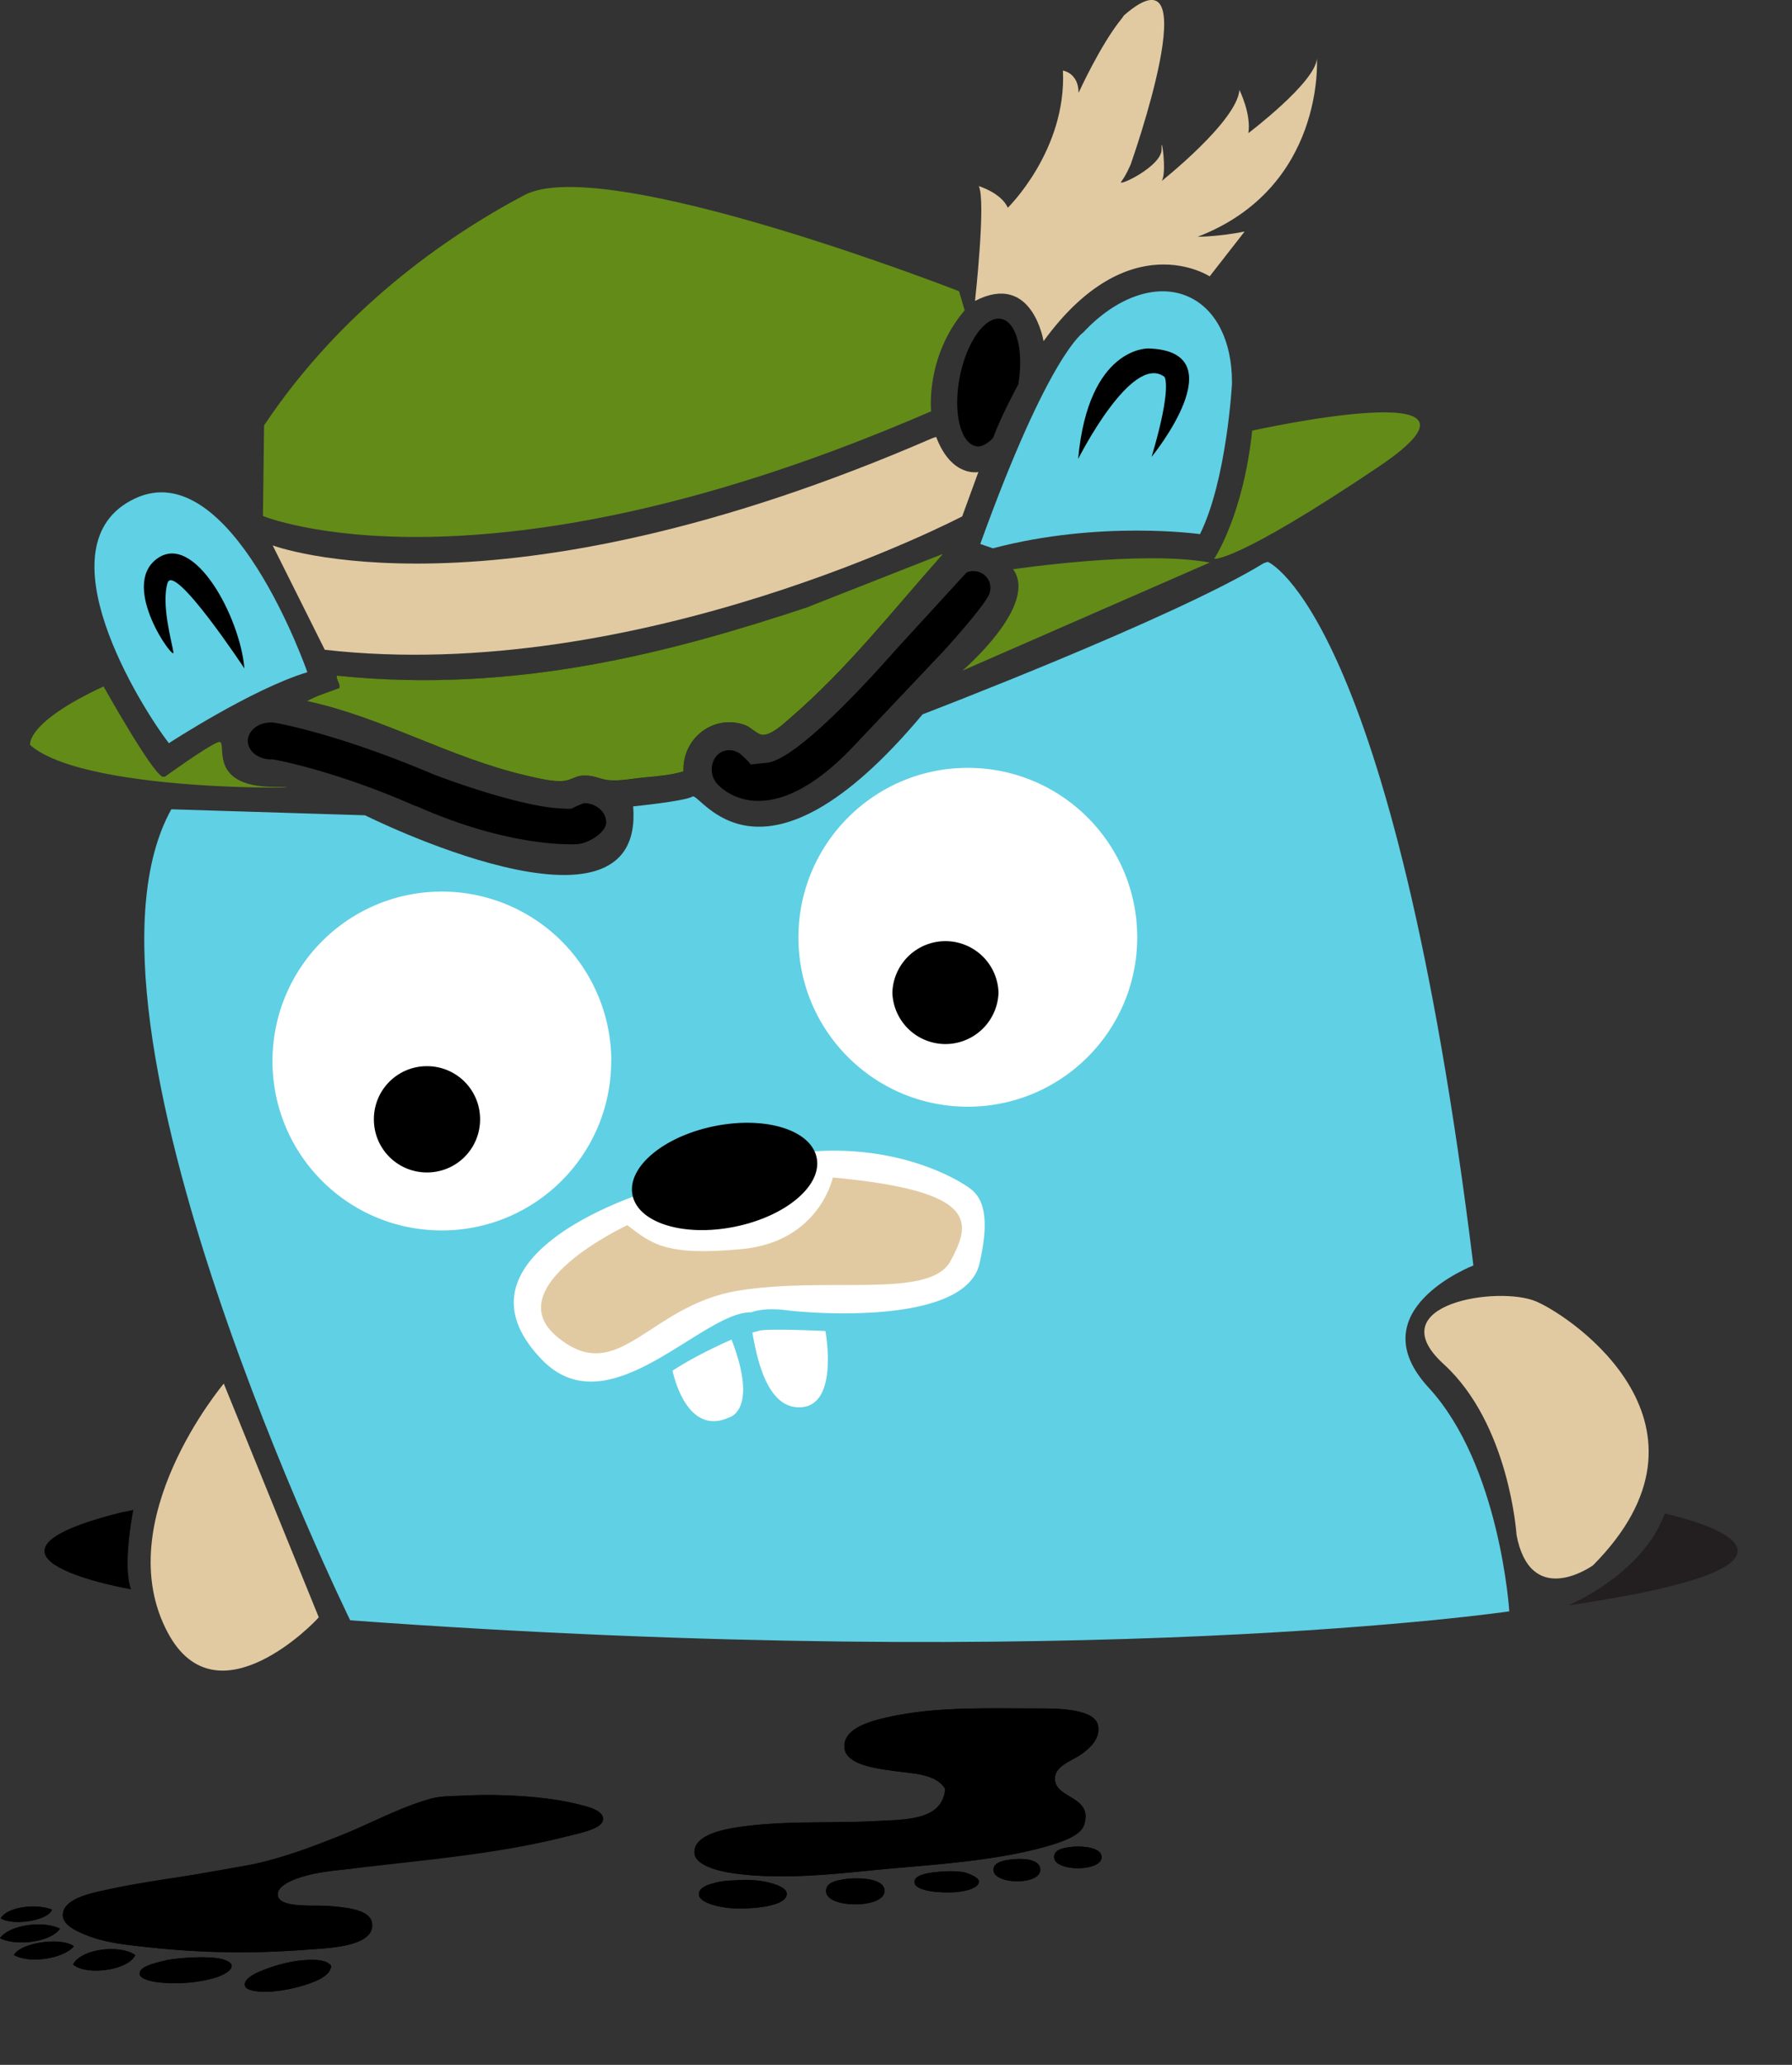 <svg xmlns="http://www.w3.org/2000/svg" width="33" height="38" stroke="none" stroke-linecap="round" stroke-linejoin="round" fill="#fff" fill-rule="evenodd"><rect width="100%" height="100%" fill="#333333" stroke="none"/><path d="M23.347 10.34s2.305.933 3.786 12.949c0 0-2.138.823-.823 2.25s1.484 4.115 1.484 4.115-7.792 1.152-21.345.165c0 0-5.432-11.084-3.294-14.925l3.567.11s5.158 2.579 4.938-.164c0 0 .95-.094 1.093-.181s1.254 2.046 4.237-1.513c0 0 4.64-1.773 6.283-2.782zM5.659 12.368S4.256 8.335 2.481 9.176s.129 3.856.629 4.501c0 0 1.532-.999 2.549-1.306z" fill="#60d0e4" fill-rule="nonzero"/><path d="M17.406 32.923c-.175-.284-.583-.278-.983-.336-.262-.039-.857-.103-.873-.431-.022-.358.505-.49.862-.566.854-.18 1.705-.148 2.733-.148.441 0 1.028.028 1.077.323.04.248-.169.425-.337.538-.149.101-.449.196-.458.418-.015.392.707.321.538.861-.062.2-.409.314-.673.393-.838.24-1.822.322-2.787.404-.873.074-1.989.241-3.016.094-.294-.044-.682-.154-.7-.363-.029-.335.524-.441.821-.485.823-.12 1.594-.067 2.49-.107.625-.028 1.252-.022 1.306-.592zm-8.818.121c.606-.029 1.457.009 2.059.162.158.04.457.105.458.269.001.176-.395.251-.619.31-1.28.332-2.592.436-4.012.605-.258.031-.526.049-.808.121-.164.042-.566.162-.552.363.018.249.661.181.929.202.345.027.781.069.808.323.045.434-.811.453-1.238.484-1.178.088-2.191.044-3.285-.094-.213-.027-.48-.077-.7-.161-.196-.076-.466-.189-.471-.377-.009-.28.43-.386.673-.444.903-.214 1.888-.296 2.827-.498.597-.128 1.184-.356 1.669-.552.53-.214 1.031-.49 1.575-.646.218-.062.393-.053.686-.067zm11.174.943c.141-.014.523.002.525.188.003.273-.859.272-.873.013-.01-.162.19-.185.35-.202zm-1.104.229c.183-.017.49-.007.498.188.013.295-.873.283-.862 0 .006-.128.172-.171.363-.188zm-1.319.228c.081-.006.275-.015.417.013.052.011.263.088.269.162.012.139-.282.191-.417.202-.267.022-.748-.011-.768-.175s.342-.19.498-.202zm-1.75.135c.212-.028.693-.018.7.215.011.333-1.069.335-1.077.013-.004-.173.213-.207.377-.229zm-2.046.024c.179-.012.359-.012.552.027.094.019.383.086.393.215.014.248-.685.292-1.025.269-.206-.013-.591-.093-.592-.256-.001-.137.208-.184.269-.202.147-.043.229-.044.404-.054zm-12.587.539c-.064.196-.703.305-.943.161.125-.218.662-.274.943-.161zm.148.352c-.164.243-.795.331-1.104.175.166-.241.794-.332 1.104-.175zm.256.323c-.176.221-.796.33-1.104.162.123-.226.861-.338 1.104-.162zm1.131.162c-.114.272-.883.392-1.144.175.138-.286.852-.378 1.144-.175zm.915.054c.172-.014.516-.028.7.027.34.101.072.284-.188.35-.268.07-.56.104-.902.081-.161-.011-.432-.054-.444-.161-.015-.128.246-.191.337-.216.196-.055.321-.067.498-.081zm2.693.148c-.015.171-.244.269-.444.337a2.843 2.843 0 0 1-.673.135c-.149.009-.445-.001-.471-.108-.039-.159.32-.284.431-.323.23-.083.455-.131.659-.148s.424-.009.498.107zm11.254-25.982c.015.003.007.013 0 .013-.901 1.011-1.743 2.095-2.8 3.002-.122.105-.345.321-.512.31-.094-.006-.213-.138-.309-.175-.567-.217-1.169.224-1.144.848-.209.064-.435.087-.673.107-.226.022-.489.077-.713.054-.166-.017-.274-.104-.498-.081-.103.011-.184.078-.31.094-.196.025-.458-.042-.686-.094-1.431-.327-2.651-1.073-4.052-1.373.173-.105.391-.165.592-.24.035-.065-.07-.17-.04-.229 3.315.345 6.205-.446 8.683-1.266.859-.284 1.696-.643 2.465-.969z" fill="#000"/><path d="M14.889 11.168c-2.478.82-5.368 1.611-8.683 1.266-.029.059.075.164.04.229-.201.077-.419.137-.592.24 1.401.3 2.621 1.044 4.052 1.373.227.052.493.119.687.094.125-.016.206-.084.31-.094.224-.023.332.064.498.081.225.023.487-.035.713-.054.238-.02.464-.044.673-.107-.025-.625.575-1.065 1.144-.848.097.037.215.169.309.175.166.011.389-.204.512-.31 1.057-.908 1.899-1.991 2.8-3.002.007 0 .015-.011 0-.013l-2.465.969z" fill="#638b18"/><path d="M16.101 33.515c-.896.041-1.668-.012-2.49.108-.3.044-.851.15-.821.485.018.209.406.322.7.363 1.026.147 2.143-.02 3.015-.094.964-.082 1.949-.162 2.787-.404.262-.076.611-.19.673-.393.169-.541-.553-.469-.538-.861.008-.219.309-.316.458-.418.168-.113.377-.291.337-.538-.048-.295-.636-.323-1.077-.323-1.025 0-1.879-.032-2.733.148-.357.075-.881.208-.862.566.018.328.611.392.873.431.4.058.807.052.983.336-.053.57-.681.564-1.306.592zm-8.198-.404c-.544.156-1.046.432-1.575.646-.485.196-1.073.424-1.669.552l-2.827.498c-.243.058-.682.164-.673.444.006.188.275.301.471.377.218.084.486.135.7.161 1.094.139 2.106.183 3.285.094.428-.032 1.284-.051 1.238-.484-.026-.255-.463-.296-.808-.323-.268-.021-.911.046-.929-.202-.014-.202.388-.321.552-.364.282-.072.55-.09.808-.121l4.012-.605c.225-.059.62-.134.619-.31-.001-.165-.3-.23-.458-.269-.602-.152-1.454-.191-2.06-.162-.294.014-.47.005-.686.067zm11.51 1.077c.016.259.878.262.873-.013-.002-.187-.385-.203-.525-.188-.16.017-.36.04-.35.202zm-1.117.218c-.014.283.873.295.862 0-.009-.195-.315-.205-.498-.188-.192.017-.357.061-.363.188zm-1.454.24c.019.164.501.197.767.175.135-.011.429-.066.417-.202-.006-.073-.217-.151-.269-.161-.142-.029-.336-.022-.417-.014-.156.011-.517.041-.498.202zm-1.629.162c.008.321 1.087.32 1.077-.014-.007-.233-.489-.243-.7-.215-.164.022-.381.055-.378.229zm-2.073-.148c-.062.018-.271.065-.269.202.002.162.386.24.592.256.339.023 1.037-.022 1.025-.269-.007-.13-.297-.196-.393-.215-.193-.039-.372-.039-.552-.027-.174.012-.256.011-.404.054zm-13.125.646c.24.143.878.037.943-.162-.281-.112-.817-.057-.943.162zM0 35.669c.309.156.94.068 1.104-.175-.31-.157-.938-.065-1.104.175zm.256.31c.305.168.928.059 1.104-.162-.243-.175-.981-.064-1.104.162zm1.09.175c.261.217 1.03.097 1.144-.175-.292-.202-1.007-.109-1.144.175zm1.562-.041c-.091.025-.349.088-.336.215.012.108.283.153.444.162.343.023.633-.01.902-.081.261-.069.529-.249.188-.35-.184-.054-.528-.04-.7-.027-.177.014-.3.025-.498.081zm2.693-.04c-.205.015-.43.065-.66.148-.109.04-.47.164-.431.323.026.109.322.117.471.108a2.856 2.856 0 0 0 .673-.134c.2-.066.429-.166.444-.337-.074-.116-.298-.122-.498-.107z" fill="#000"/><g fill-rule="nonzero"><path d="M17.174 8.062c-8.093 3.512-12.153 1.975-12.153 1.975l.96 1.921c5.789.658 11.738-2.455 11.738-2.455l.298-.816s-.493.106-.777-.646z" fill="#e1caa2"/><path d="M17.764 5.71l-.103-.35s-6.525-2.551-8.004-1.77-3.395 2.14-4.794 4.239l-.021 1.667s4.019 1.667 12.305-1.927c0 0-.11-1.002.618-1.859z" fill="#638b18"/><path d="M18.265 8.084c-.098.086-.191.148-.288.129-.294-.058-.43-.629-.303-1.276s.469-1.125.763-1.069c.283.056.419.587.316 1.203 0 0-.313.575-.462.979z" fill="#000"/><path d="M22.276 5.086s-1.484-.974-3.059 1.193c0 0-.206-1.287-1.262-.741 0 0 .206-1.852.069-2.113 0 0 .412.123.535.398 0 0 1.084-1.056 1.015-2.524 0 0 .288.041.288.411 0 0 .404-.893.799-1.374l.037-.053c1.591-1.385.123 2.744.123 2.744s-.086.205-.173.315.754-.28.743-.599.105.45 0 .589c0 0 1.391-1.101 1.433-1.677 0 0 .22.439.165.795 0 0 1.234-.933 1.262-1.372 0 0 .153 2.373-2.195 3.279 0 0 .384 0 .864-.096z" fill="#e1caa2"/><path d="M23.059 7.925s4.952-1.097 2.318.672-3.018 1.687-3.018 1.687.535-.793.7-2.359zm-.782 2.428l-4.554 1.989s1.413-1.207.933-1.866c0 0 2.387-.356 3.622-.123z" fill="#638b18"/><path d="M18.052 10.011c1.262-3.498 1.896-3.892 1.896-3.892.598-.644 1.351-.927 1.946-.655.515.236.791.834.793 1.557l-0.0.044s-.095 1.764-.589 2.765c0 0-1.838-.261-3.814.261z" fill="#60d0e4"/><path d="M19.854 8.447s.988-1.965 1.59-1.511c0 0 .148.178-.237 1.472 0 0 1.593-1.946-.059-1.995-0.0 0-1.106-.039-1.294 2.035zM4.503 12.305s-1.3-1.967-1.418-1.575.079 1.085.109 1.274-.994-1.209-.307-1.719 1.536 1.072 1.614 2.02z" fill="#000"/><path d="M2.987 14.294h.051s.754-.548.976-.634-.274.822 1.045.822-3.425.171-4.504-.771c0 0-.094-.407 1.352-1.078 0 0 .873 1.56 1.08 1.658z" fill="#638b18"/><path d="M7.63 14.825c-1.492-.659-2.608-.851-2.608-.851l-.033.001c-.234 0-.425-.152-.425-.339s.19-.34.425-.34c.019 0 .039.001.058.003s1.095.183 2.799.895l.185.076c1.584.586 2.222.602 2.222.602.214.018.27.018.298-.003s.206-.09.206-.09c.225.006.406.162.406.354 0 .184-.316.386-.53.402 0 0-1.173.092-2.942-.69zm10.603-3.952a.293.293 0 0 0 .005-.058c0-.17-.14-.305-.314-.305-.043-0-.085.008-.124.025l-1.297 1.415c-.531.602-1.831 2.023-2.375 2.087l-.307.032c-.026-.051-.165-.174-.165-.174-.087-.077-.205-.11-.317-.076-.179.054-.275.262-.215.458a.404.404 0 0 0 .123.189c.058.05.9.911 2.449-.709l1.69-1.786s.785-.858.839-1.062z" fill="#000"/><path d="M20.942 17.251c0 1.72-1.396 3.116-3.12 3.116s-3.119-1.396-3.119-3.116 1.396-3.12 3.119-3.12 3.119 1.395 3.12 3.118zm-9.687 2.277c0 1.72-1.396 3.116-3.12 3.116S5.018 21.251 5.018 19.528s1.396-3.12 3.119-3.12a3.12 3.12 0 0 1 3.12 3.12zm2.6 4.995c.082.466.274 1.454.933 1.371s.412-1.399.412-1.399-1.125-.054-1.235 0zm-.384.13s-.604.258-1.086.572c0 0 .24 1.227 1.041.861 0 0 .527-.116.077-1.35zm-1.533-2.726s-3.84 1.156-1.956 3.098c1.235 1.273 2.944-.894 3.856-.874 0 0 .209-.095.646-.038s3.286.285 3.552-.855-.076-1.33-.285-1.462-1.709-1.025-3.951-.399z"/><path d="M6.885 20.599c0-.542.436-.978.978-.978s.978.436.978.978-.436.978-.978.978-.978-.436-.978-.978zm9.548-2.332a.978.978 0 0 1 1.955 0 .978.978 0 0 1-1.955 0zm-4.785 3.727c-.104-.513.569-1.079 1.508-1.269s1.779.069 1.883.582-.569 1.079-1.508 1.269-1.779-.069-1.883-.582z" fill="#000"/><path d="M11.55 22.548s-2.414 1.125-1.287 2.057 1.673-.576 3.319-.85 3.539.165 3.923-.549.523-1.287-2.168-1.536c0 0-.246 1.18-1.673 1.317s-1.673-.11-2.112-.439z" fill="#e1caa2"/><path d="M30.657 27.854s3.986.845-1.777 1.69c0 0 1.365-.563 1.777-1.69z" fill="#231f20"/><path d="M27.927 28.244s-.13-2.036-1.343-3.141 1.018-1.452 1.712-1.149 3.575 2.297 1.04 4.853c0 0-1.083.78-1.387-.455z" fill="#e1caa2"/><path d="M2.455 27.788s-.206 1.029-.041 1.461c0 0-3.478-.597-.165-1.42z" fill="#000"/><path d="M4.121 25.463s-2.135 2.526-1.029 4.588c.905 1.687 2.737-.226 2.778-.288z" fill="#e1caa2"/></g></svg>